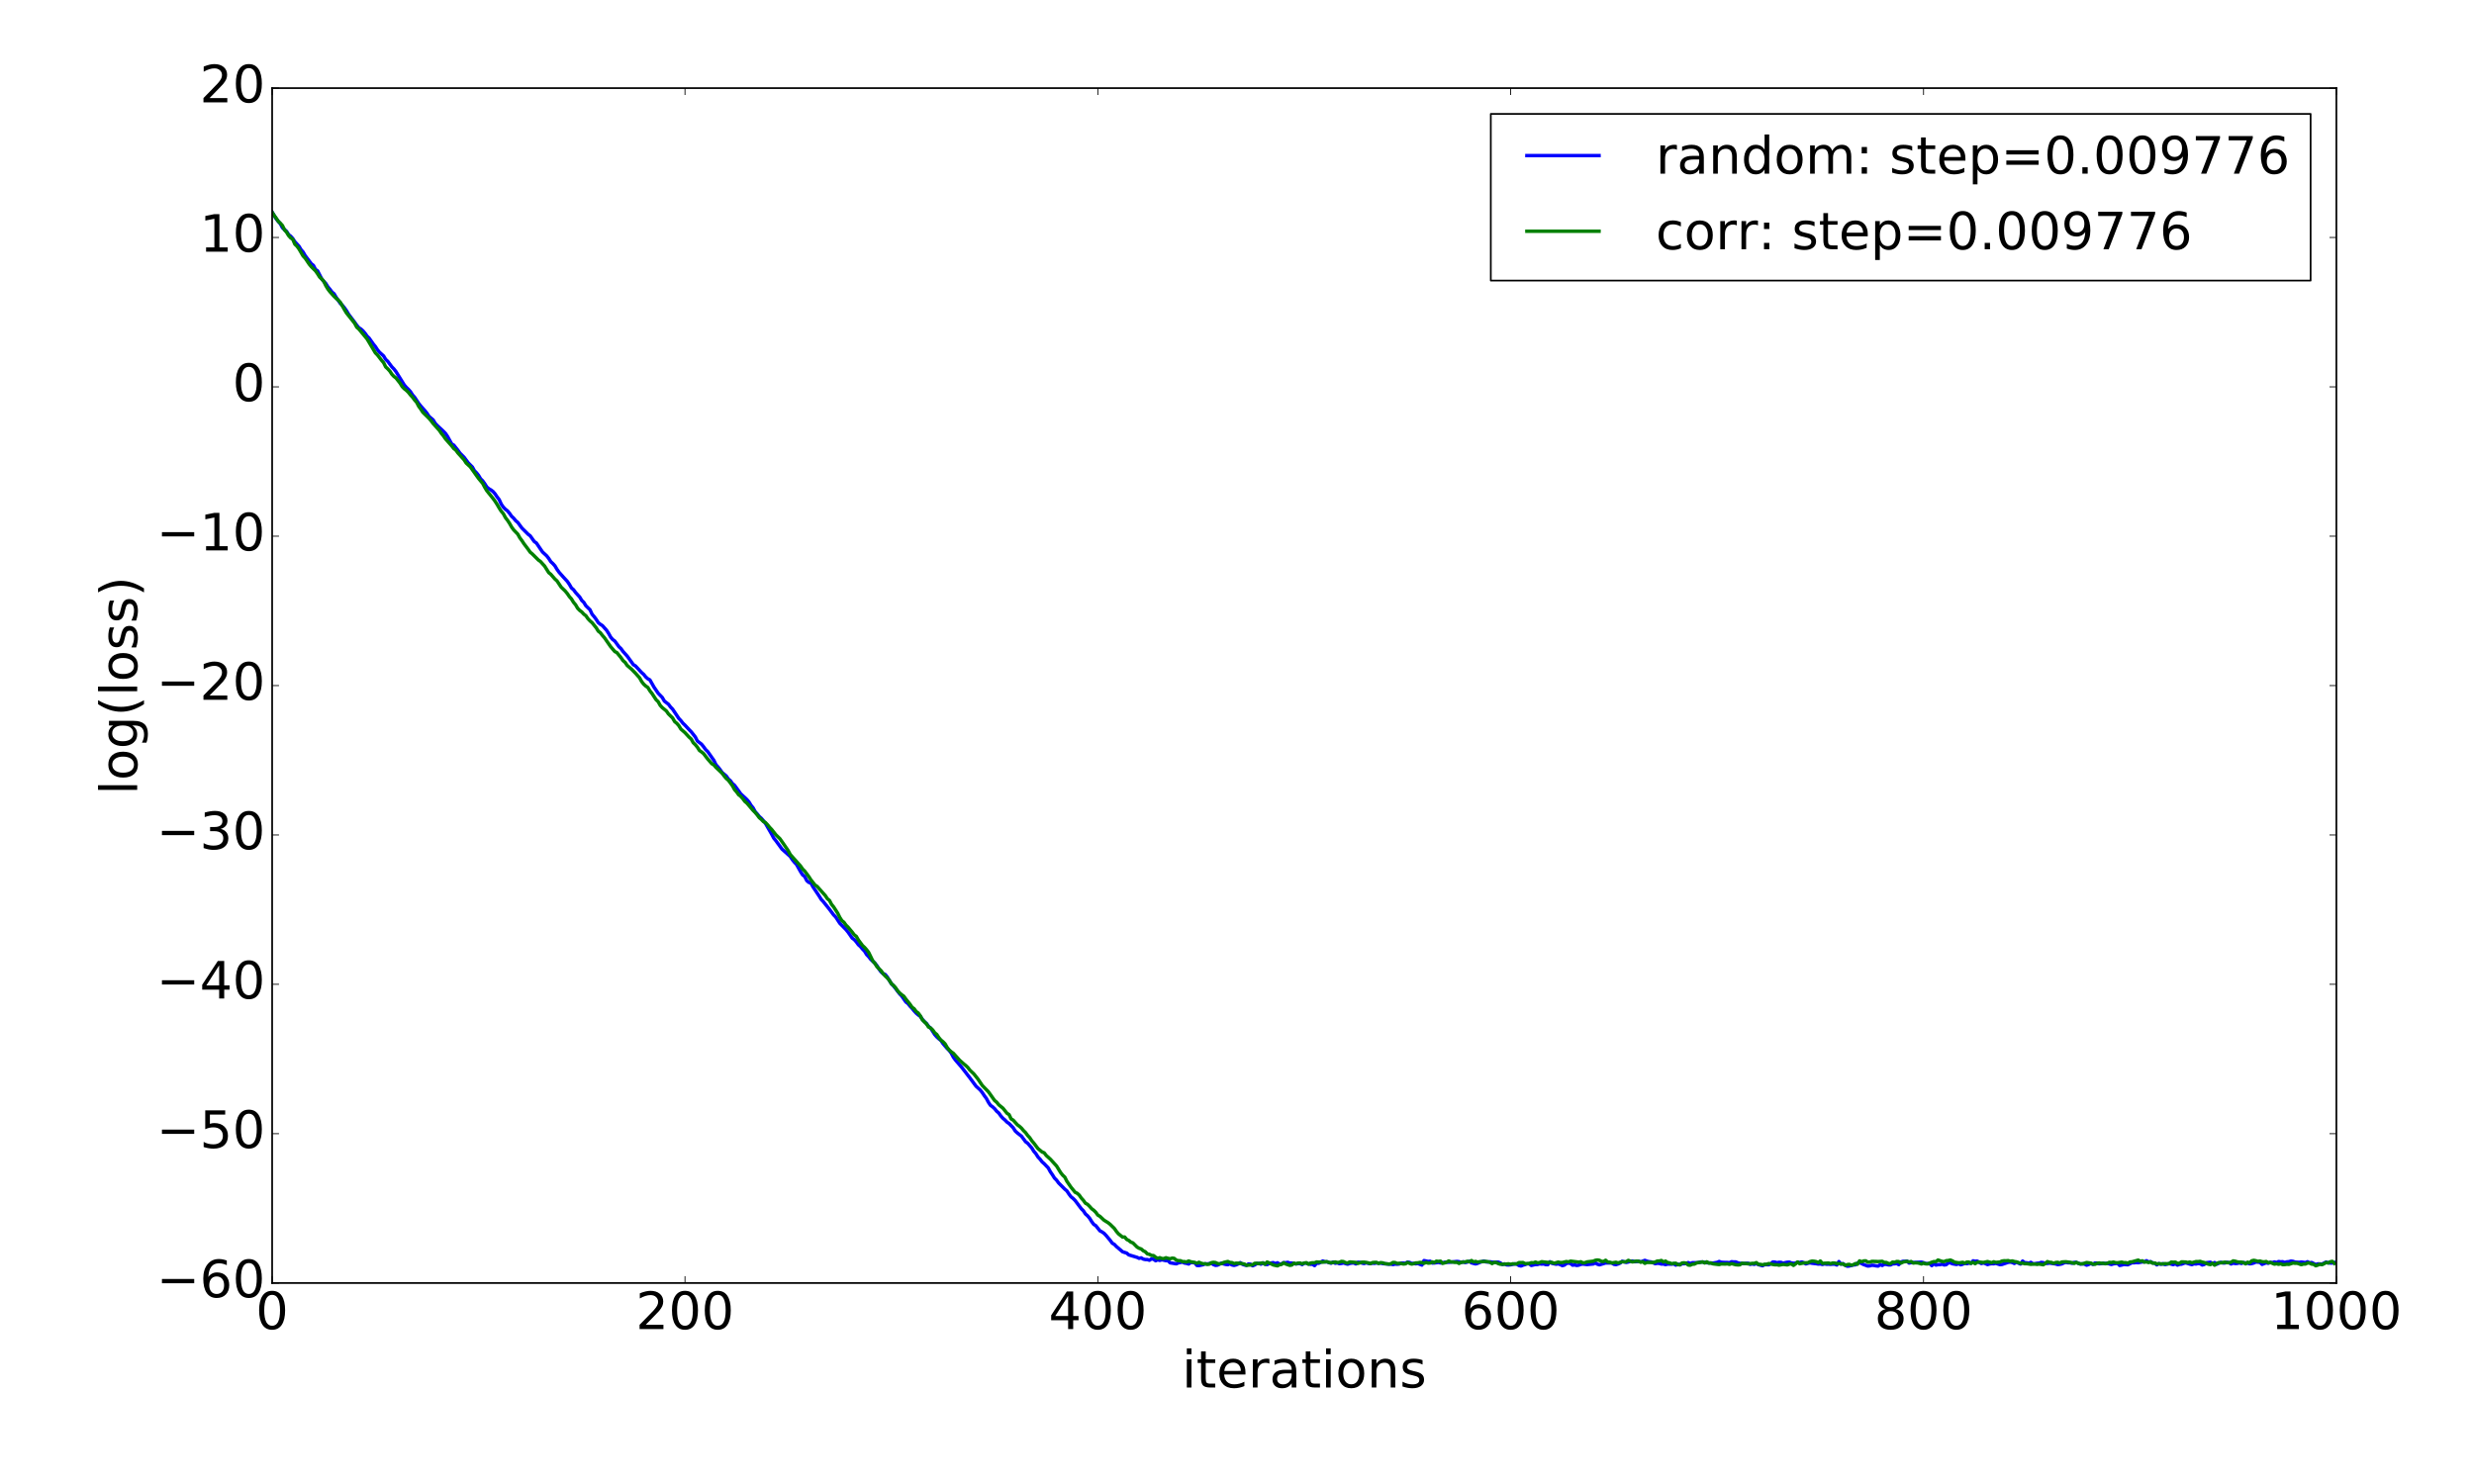 <?xml version="1.0" encoding="utf-8" standalone="no"?>
<!DOCTYPE svg PUBLIC "-//W3C//DTD SVG 1.1//EN"
  "http://www.w3.org/Graphics/SVG/1.1/DTD/svg11.dtd">
<!-- Created with matplotlib (http://matplotlib.org/) -->
<svg height="864pt" version="1.1" viewBox="0 0 1440 864" width="1440pt" xmlns="http://www.w3.org/2000/svg" xmlns:xlink="http://www.w3.org/1999/xlink">
 <defs>
  <style type="text/css">
*{stroke-linecap:butt;stroke-linejoin:round;stroke-miterlimit:100000;}
  </style>
 </defs>
 <g id="figure_1">
  <g id="patch_1">
   <path d="M 0 864 
L 1440 864 
L 1440 0 
L 0 0 
z
" style="fill:#ffffff;"/>
  </g>
  <g id="axes_1">
   <g id="patch_2">
    <path d="M 158.4 747 
L 1359.9 747 
L 1359.9 51.3 
L 158.4 51.3 
z
" style="fill:#ffffff;"/>
   </g>
   <g id="line2d_1">
    <path clip-path="url(#pa1d7b0021c)" d="M 158.4 123.532 
L 160.803 127.493 
L 163.206 130.323 
L 164.407 132.617 
L 166.81 134.711 
L 168.012 136.636 
L 169.214 137.54 
L 170.415 138.883 
L 171.617 140.755 
L 174.019 143.362 
L 175.221 145.378 
L 176.423 146.734 
L 177.624 148.828 
L 181.228 153.593 
L 182.43 154.525 
L 183.631 156.874 
L 184.833 157.674 
L 187.236 162.32 
L 188.438 163.795 
L 189.639 165.064 
L 190.84 167.009 
L 192.042 168.417 
L 193.244 170.049 
L 194.445 171.026 
L 195.647 173.073 
L 198.049 176.604 
L 199.251 177.699 
L 200.452 179.156 
L 201.654 180.858 
L 202.856 182.898 
L 206.46 187.686 
L 207.661 189.378 
L 208.863 190.826 
L 210.065 191.56 
L 211.266 192.63 
L 212.468 194.041 
L 213.669 195.716 
L 214.87 196.878 
L 217.274 200.304 
L 218.475 201.76 
L 219.677 203.609 
L 220.878 205.089 
L 223.281 207.255 
L 224.482 209.261 
L 225.684 210.374 
L 228.087 213.592 
L 229.288 214.825 
L 230.49 216.379 
L 235.296 224.122 
L 236.498 225.51 
L 237.699 226.678 
L 238.9 228.013 
L 240.102 229.919 
L 241.304 231.265 
L 243.707 234.888 
L 244.908 236.391 
L 247.311 239.093 
L 248.512 240.601 
L 249.714 242.437 
L 252.117 244.49 
L 253.319 246.506 
L 254.52 247.779 
L 258.125 251.142 
L 259.326 252.388 
L 260.527 254.167 
L 262.93 258.509 
L 264.132 259.169 
L 266.535 262.183 
L 267.736 263.851 
L 270.139 266.263 
L 272.543 269.488 
L 274.945 271.91 
L 276.147 274.081 
L 277.349 275.274 
L 278.55 276.789 
L 279.752 278.801 
L 280.953 279.959 
L 282.154 281.637 
L 283.356 283.549 
L 284.558 284.552 
L 285.759 285.257 
L 286.961 286.158 
L 288.162 287.554 
L 289.363 289.341 
L 290.565 290.887 
L 291.767 293.533 
L 292.968 295.24 
L 294.17 296.505 
L 295.371 297.41 
L 296.572 298.852 
L 297.774 300.573 
L 298.976 301.69 
L 300.177 303.171 
L 301.378 304.177 
L 303.781 307.454 
L 307.386 311.046 
L 308.587 311.945 
L 310.99 315.314 
L 312.192 316.121 
L 314.595 319.656 
L 315.796 321.391 
L 318.2 323.612 
L 319.401 325.15 
L 320.603 327.017 
L 321.804 328.13 
L 323.005 329.464 
L 324.207 331.493 
L 325.409 333.174 
L 327.812 335.895 
L 330.214 338.496 
L 331.416 340.232 
L 332.618 342.302 
L 333.819 343.326 
L 335.021 344.964 
L 337.423 347.604 
L 338.625 349.582 
L 339.827 350.73 
L 341.028 352.704 
L 343.431 355.034 
L 344.632 357.621 
L 345.834 359.016 
L 347.036 360.647 
L 348.237 362.508 
L 349.438 363.482 
L 350.64 364.234 
L 353.043 366.928 
L 354.245 368.77 
L 355.446 370.926 
L 356.647 372.347 
L 357.849 373.229 
L 360.252 376.528 
L 361.454 377.653 
L 362.655 379.321 
L 365.058 381.99 
L 368.663 386.995 
L 369.864 387.697 
L 373.469 391.586 
L 374.67 392.646 
L 375.872 394.128 
L 377.073 395.193 
L 378.274 395.844 
L 380.678 400.079 
L 383.08 403.591 
L 385.483 406.076 
L 386.685 408.173 
L 389.088 410.022 
L 390.289 411.632 
L 391.491 412.874 
L 395.096 418.249 
L 396.297 419.531 
L 397.498 421.058 
L 398.7 422.206 
L 401.103 424.814 
L 402.305 426.024 
L 404.707 429.058 
L 405.909 431.413 
L 408.312 433.269 
L 409.514 434.74 
L 410.715 436.399 
L 411.916 437.568 
L 415.521 442.707 
L 416.723 445.233 
L 417.924 446.532 
L 419.125 448.054 
L 420.327 449.785 
L 422.73 451.786 
L 423.932 453.531 
L 425.133 454.551 
L 426.334 456.218 
L 427.536 457.212 
L 429.939 460.493 
L 431.14 462.174 
L 433.543 464.412 
L 434.745 465.536 
L 435.947 466.914 
L 437.148 468.896 
L 438.349 470.361 
L 439.551 472.583 
L 440.752 473.893 
L 441.954 475.383 
L 443.156 476.448 
L 444.357 477.841 
L 445.558 479.438 
L 449.163 485.679 
L 450.365 487.961 
L 451.566 489.425 
L 455.171 494.346 
L 459.976 498.662 
L 461.178 500.496 
L 462.38 501.988 
L 463.581 503.228 
L 465.984 507.512 
L 467.185 509.377 
L 468.387 510.314 
L 469.589 512.717 
L 470.79 513.756 
L 471.991 514.072 
L 473.193 516.323 
L 476.798 521.705 
L 477.999 523.658 
L 479.2 524.924 
L 482.805 529.431 
L 485.208 532.658 
L 486.409 533.869 
L 488.812 537.55 
L 492.417 541.232 
L 493.618 542.699 
L 496.022 546.166 
L 497.223 547.023 
L 498.425 548.383 
L 499.626 550.027 
L 500.827 551.095 
L 502.029 552.541 
L 503.231 553.787 
L 504.432 555.777 
L 505.634 557.022 
L 506.835 558.561 
L 509.238 560.763 
L 510.44 562.273 
L 511.641 564.216 
L 512.842 565.867 
L 514.044 566.897 
L 515.245 567.343 
L 516.447 568.84 
L 518.85 572.765 
L 520.052 573.956 
L 523.656 578.677 
L 524.857 579.887 
L 527.26 583.362 
L 528.462 584.264 
L 529.663 585.792 
L 530.865 587.046 
L 532.067 588.542 
L 533.268 589.855 
L 534.47 590.894 
L 535.671 591.751 
L 536.872 593.457 
L 538.074 594.821 
L 539.275 595.894 
L 540.477 597.566 
L 541.678 598.587 
L 544.082 602.351 
L 545.283 603.711 
L 546.485 604.827 
L 547.686 605.775 
L 548.888 607.589 
L 551.29 610.416 
L 552.492 611.572 
L 553.693 613.191 
L 554.895 615.481 
L 556.096 617.147 
L 559.701 621.324 
L 564.507 627.532 
L 568.111 632.409 
L 570.514 634.585 
L 571.716 636.08 
L 572.918 637.902 
L 574.119 639.516 
L 575.321 641.772 
L 576.522 643.546 
L 577.723 644.394 
L 578.925 645.49 
L 580.126 646.984 
L 581.328 648.004 
L 582.529 649.704 
L 583.731 651.054 
L 584.933 652.062 
L 586.134 653.309 
L 587.336 654.138 
L 589.739 656.601 
L 590.94 658.504 
L 592.141 659.608 
L 594.544 661.485 
L 596.947 664.732 
L 598.149 665.619 
L 600.552 668.354 
L 601.754 670.317 
L 602.955 671.706 
L 604.157 673.609 
L 605.358 674.88 
L 606.559 676.45 
L 607.761 677.51 
L 610.164 680.02 
L 611.365 682.223 
L 612.567 683.944 
L 613.769 685.884 
L 614.97 687.097 
L 616.172 688.726 
L 619.776 692.344 
L 620.977 693.341 
L 622.179 695.176 
L 623.38 696.774 
L 624.582 697.726 
L 625.784 698.941 
L 629.388 703.737 
L 630.59 704.943 
L 631.791 706.777 
L 632.992 707.837 
L 634.194 709.245 
L 635.395 711.2 
L 636.597 712.83 
L 637.798 713.573 
L 640.202 716.592 
L 641.403 717.212 
L 642.605 718.048 
L 643.806 719.293 
L 646.209 722.173 
L 647.41 723.809 
L 648.612 724.481 
L 649.813 725.741 
L 653.418 728.801 
L 655.821 729.581 
L 657.023 730.595 
L 661.828 732.043 
L 663.03 732.622 
L 664.231 732.332 
L 665.433 733.054 
L 666.635 733.314 
L 667.836 733.327 
L 669.038 733.732 
L 670.239 732.915 
L 671.441 733.167 
L 672.642 734.017 
L 673.843 733.445 
L 675.045 733.845 
L 676.246 733.438 
L 678.649 733.987 
L 679.851 733.996 
L 681.053 735.224 
L 684.657 735.806 
L 685.859 735.266 
L 688.261 734.814 
L 689.463 735.37 
L 690.664 735.553 
L 691.866 735.918 
L 693.067 735.039 
L 694.269 735.098 
L 695.471 735.285 
L 696.672 736.757 
L 697.874 736.829 
L 700.277 736.339 
L 701.478 735.769 
L 702.679 735.895 
L 705.082 735.445 
L 706.284 736.248 
L 707.486 736.718 
L 708.687 736.57 
L 711.09 735.346 
L 712.292 735.883 
L 713.493 736.17 
L 714.694 736.304 
L 715.896 735.766 
L 717.097 736.482 
L 718.299 736.718 
L 719.5 736.416 
L 720.702 735.89 
L 721.904 735.118 
L 723.105 736.046 
L 724.307 736.478 
L 725.508 736.696 
L 726.71 735.882 
L 727.911 736.029 
L 729.112 736.938 
L 730.314 736.446 
L 731.515 735.665 
L 732.717 735.595 
L 733.918 736.02 
L 735.12 735.24 
L 736.322 736.02 
L 737.523 736.259 
L 738.725 735.69 
L 739.926 735.299 
L 741.128 735.107 
L 742.329 735.734 
L 743.53 735.197 
L 744.732 735.927 
L 745.933 735.872 
L 747.135 735.133 
L 748.337 735.178 
L 749.538 734.935 
L 750.74 735.386 
L 751.941 735.361 
L 754.344 735.921 
L 755.545 735.637 
L 756.747 735.719 
L 757.948 736.241 
L 759.15 735.37 
L 760.351 735.471 
L 762.755 736.114 
L 763.956 736.089 
L 765.158 736.857 
L 766.359 735.401 
L 767.561 735.5 
L 769.963 734.169 
L 771.165 734.782 
L 772.366 734.621 
L 773.568 735.111 
L 774.769 735.467 
L 775.971 734.782 
L 777.173 735.47 
L 778.374 735.258 
L 779.576 735.737 
L 780.777 735.577 
L 781.979 735.303 
L 784.381 736.032 
L 785.583 735.584 
L 786.784 735.375 
L 787.986 735.31 
L 789.188 735.857 
L 790.389 734.882 
L 791.591 734.982 
L 792.792 735.397 
L 793.994 735.637 
L 795.195 735.21 
L 796.396 735.563 
L 797.598 735.714 
L 798.799 735.412 
L 800.001 735.536 
L 801.202 735.277 
L 802.404 735.425 
L 803.606 735.358 
L 804.807 735.678 
L 808.412 735.998 
L 809.613 735.996 
L 810.814 736.245 
L 812.016 735.939 
L 813.217 736.042 
L 814.419 735.921 
L 815.62 735.369 
L 816.822 735.36 
L 818.024 735.49 
L 819.225 734.824 
L 820.427 734.999 
L 821.628 735.571 
L 822.83 735.579 
L 824.031 735.794 
L 825.232 735.61 
L 827.635 736.538 
L 828.837 733.922 
L 831.24 734.437 
L 832.442 734.297 
L 833.643 735.344 
L 834.845 735.324 
L 837.247 734.98 
L 838.449 735.277 
L 839.65 735.239 
L 840.852 734.89 
L 843.255 734.919 
L 848.061 734.434 
L 849.263 734.572 
L 850.464 735.045 
L 851.665 734.591 
L 852.867 735.082 
L 854.068 734.797 
L 855.27 734.374 
L 856.471 735.251 
L 858.875 735.871 
L 860.076 735.523 
L 861.278 734.99 
L 863.681 734.198 
L 864.882 734.679 
L 866.083 734.77 
L 867.285 734.635 
L 869.688 734.957 
L 870.889 734.809 
L 872.091 734.836 
L 873.293 735.288 
L 874.494 736.168 
L 875.696 735.819 
L 876.897 736.425 
L 878.098 736.474 
L 879.3 736.369 
L 881.703 735.806 
L 882.904 735.991 
L 884.106 736.789 
L 885.308 737.079 
L 886.509 736.556 
L 887.711 736.245 
L 888.912 735.794 
L 890.114 735.837 
L 891.315 736.753 
L 893.718 736.186 
L 894.919 736.2 
L 896.121 735.825 
L 897.322 735.965 
L 898.524 735.875 
L 899.726 736.276 
L 900.927 736.305 
L 902.129 734.605 
L 903.33 735.547 
L 905.733 736.037 
L 906.934 735.836 
L 908.136 736.252 
L 909.337 736.864 
L 910.539 736.562 
L 911.74 735.606 
L 912.942 735.404 
L 914.144 735.62 
L 915.345 736.596 
L 916.547 736.443 
L 917.748 736.762 
L 918.949 736.573 
L 920.151 736.09 
L 921.352 735.954 
L 923.755 736.243 
L 927.36 735.894 
L 928.562 735.251 
L 929.763 736.027 
L 930.965 736.393 
L 934.569 735.303 
L 938.173 735.304 
L 939.375 736.093 
L 940.577 736.265 
L 941.778 735.902 
L 942.98 735.392 
L 944.181 734.329 
L 946.584 735 
L 947.785 734.743 
L 948.987 734.307 
L 950.188 734.17 
L 951.39 734.608 
L 953.793 734.366 
L 954.995 734.676 
L 957.398 733.8 
L 958.599 734.262 
L 959.801 734.568 
L 961.002 734.69 
L 962.203 735.15 
L 963.405 735.738 
L 964.606 735.504 
L 965.808 735.583 
L 967.01 735.952 
L 968.211 735.901 
L 969.413 736.282 
L 970.614 735.952 
L 973.017 736.026 
L 974.218 735.815 
L 975.42 736.558 
L 976.621 735.979 
L 977.823 736.461 
L 979.024 735.739 
L 980.226 735.769 
L 981.428 735.583 
L 982.629 735.095 
L 983.831 735.687 
L 985.032 735.165 
L 987.435 735.171 
L 988.636 735.084 
L 989.838 734.759 
L 991.039 734.748 
L 993.442 735.183 
L 997.047 735.373 
L 999.45 734.975 
L 1000.652 734.443 
L 1001.853 734.906 
L 1004.256 735.028 
L 1005.457 735.033 
L 1006.659 735.176 
L 1007.861 734.59 
L 1009.062 734.727 
L 1010.264 734.685 
L 1011.465 735.202 
L 1012.667 735.507 
L 1015.069 735.649 
L 1017.472 735.474 
L 1018.674 736.13 
L 1019.875 735.852 
L 1021.077 736.135 
L 1022.279 735.623 
L 1023.48 736.279 
L 1025.883 736.929 
L 1027.084 736.304 
L 1029.487 736.352 
L 1030.689 735.823 
L 1031.89 734.728 
L 1033.092 734.805 
L 1034.293 735.163 
L 1035.495 734.917 
L 1036.697 734.977 
L 1037.898 735.465 
L 1039.1 735.122 
L 1040.301 734.897 
L 1041.503 734.828 
L 1042.704 735.312 
L 1043.906 735.489 
L 1045.107 735.368 
L 1046.309 734.892 
L 1047.51 735.067 
L 1048.711 734.73 
L 1049.913 735.166 
L 1051.114 735.855 
L 1052.316 735.477 
L 1053.517 735.242 
L 1054.719 735.479 
L 1057.122 735.737 
L 1058.323 735.952 
L 1059.525 735.863 
L 1060.726 736.182 
L 1061.928 735.832 
L 1063.13 736.047 
L 1064.331 736.025 
L 1065.533 736.119 
L 1066.734 735.994 
L 1067.936 736.006 
L 1069.137 736.49 
L 1070.339 734.495 
L 1071.54 735.993 
L 1072.742 735.687 
L 1073.943 736.54 
L 1075.145 737.206 
L 1076.346 737.088 
L 1078.749 736.464 
L 1079.95 736.397 
L 1081.152 735.369 
L 1082.353 735.072 
L 1084.756 736.248 
L 1087.159 737.1 
L 1088.361 736.985 
L 1089.562 736.632 
L 1090.764 736.749 
L 1091.966 736.997 
L 1093.167 737.124 
L 1094.369 736.302 
L 1095.57 736.771 
L 1096.772 736.087 
L 1097.973 736.143 
L 1099.175 736.432 
L 1100.376 736.455 
L 1101.578 735.846 
L 1102.779 735.792 
L 1103.98 735.608 
L 1105.182 736.289 
L 1106.383 734.755 
L 1107.585 734.372 
L 1108.786 734.388 
L 1109.988 734.257 
L 1111.189 735.357 
L 1112.391 735.122 
L 1118.399 734.835 
L 1119.6 735.138 
L 1120.802 735.631 
L 1123.205 735.709 
L 1124.406 736.867 
L 1125.608 735.714 
L 1126.809 736.532 
L 1128.011 736.299 
L 1129.212 736.298 
L 1130.414 735.979 
L 1131.615 736.478 
L 1132.816 736.31 
L 1134.018 735.215 
L 1135.219 735.25 
L 1136.421 735.786 
L 1138.824 736.179 
L 1140.025 735.752 
L 1141.227 736.356 
L 1142.428 736.01 
L 1143.63 735.48 
L 1144.832 735.74 
L 1146.033 735.412 
L 1147.235 735.486 
L 1148.436 734.08 
L 1149.638 734.317 
L 1150.839 734.228 
L 1153.242 735.646 
L 1154.444 735.301 
L 1155.645 735.694 
L 1156.847 736.245 
L 1158.048 735.886 
L 1159.249 735.73 
L 1160.451 735.777 
L 1161.652 735.526 
L 1164.055 736.283 
L 1165.257 736.168 
L 1168.861 734.958 
L 1170.063 734.817 
L 1171.264 735.04 
L 1172.466 735.589 
L 1173.668 734.741 
L 1174.869 735.436 
L 1176.071 735.935 
L 1177.272 734.21 
L 1178.474 735.147 
L 1179.675 735.201 
L 1180.877 735.43 
L 1182.078 734.952 
L 1183.28 735.786 
L 1184.481 735.714 
L 1185.682 735.502 
L 1186.884 735.421 
L 1188.085 734.969 
L 1189.287 735.135 
L 1190.488 735.476 
L 1191.69 735.577 
L 1192.891 735.374 
L 1196.496 735.88 
L 1197.697 736.233 
L 1198.899 736.115 
L 1200.101 735.844 
L 1201.302 735.277 
L 1202.504 734.945 
L 1203.705 735.214 
L 1204.907 735.215 
L 1206.108 735.507 
L 1207.31 734.968 
L 1208.511 734.999 
L 1210.914 735.987 
L 1212.116 735.799 
L 1213.317 735.972 
L 1214.518 736.597 
L 1215.72 736.195 
L 1216.921 735.604 
L 1218.123 736.117 
L 1219.324 735.361 
L 1220.526 735.342 
L 1221.727 735.793 
L 1222.929 735.693 
L 1224.13 735.476 
L 1225.332 735.576 
L 1226.534 735.527 
L 1228.937 736.191 
L 1230.138 735.81 
L 1232.541 735.531 
L 1233.743 736.765 
L 1234.944 736.53 
L 1236.146 736.162 
L 1238.549 736.358 
L 1240.951 735.165 
L 1242.153 735.212 
L 1243.354 735.06 
L 1244.556 735.155 
L 1246.959 734.701 
L 1248.16 734.692 
L 1249.362 734.012 
L 1250.563 734.728 
L 1251.765 734.555 
L 1252.966 735.246 
L 1254.168 735.392 
L 1255.37 736.409 
L 1256.571 735.694 
L 1257.773 736.077 
L 1258.974 735.732 
L 1260.176 736.253 
L 1262.579 735.706 
L 1264.982 736.283 
L 1266.183 735.717 
L 1267.384 736.553 
L 1268.586 736.094 
L 1269.787 736.005 
L 1270.989 735.543 
L 1272.19 735.225 
L 1274.593 735.97 
L 1275.795 736.279 
L 1276.996 735.777 
L 1278.198 735.922 
L 1279.399 735.601 
L 1280.601 735.738 
L 1281.803 736.494 
L 1283.004 736.165 
L 1284.206 735.168 
L 1286.609 734.89 
L 1287.81 735.675 
L 1289.012 735.065 
L 1290.213 736.029 
L 1292.616 734.944 
L 1293.818 735.328 
L 1295.019 735.326 
L 1296.22 734.913 
L 1297.422 735.192 
L 1298.623 735.898 
L 1299.825 735.379 
L 1301.026 735.641 
L 1302.228 735.575 
L 1303.429 735.265 
L 1304.631 735.608 
L 1305.832 735.092 
L 1308.236 735.412 
L 1309.437 735.823 
L 1310.639 735.661 
L 1311.84 735.319 
L 1313.042 734.754 
L 1315.445 734.969 
L 1316.646 736.12 
L 1319.049 735.209 
L 1320.251 735.51 
L 1321.452 734.946 
L 1322.653 735.1 
L 1323.855 734.706 
L 1325.056 735.08 
L 1326.258 734.477 
L 1327.459 734.671 
L 1328.661 734.589 
L 1329.862 735.067 
L 1331.064 734.66 
L 1332.265 734.577 
L 1333.467 734.225 
L 1334.668 734.385 
L 1335.87 734.807 
L 1338.273 734.955 
L 1339.475 734.755 
L 1341.878 735.09 
L 1343.079 734.584 
L 1344.281 735.236 
L 1345.482 735.033 
L 1347.885 736.238 
L 1349.086 735.836 
L 1350.288 735.854 
L 1351.489 735.989 
L 1353.892 734.797 
L 1355.094 735.228 
L 1356.295 735.359 
L 1357.497 735.367 
L 1358.698 735.065 
L 1358.698 735.065 
" style="fill:none;stroke:#0000ff;stroke-linecap:square;stroke-width:2.0;"/>
   </g>
   <g id="line2d_2">
    <path clip-path="url(#pa1d7b0021c)" d="M 158.4 123.596 
L 159.601 125.489 
L 160.803 127.084 
L 162.005 128.916 
L 163.206 129.992 
L 164.407 131.314 
L 165.609 133.861 
L 166.81 135.209 
L 168.012 137.205 
L 169.214 138.519 
L 170.415 139.354 
L 171.617 142.157 
L 172.818 143.284 
L 174.019 144.929 
L 176.423 149.04 
L 177.624 150.309 
L 180.027 153.869 
L 181.228 155.305 
L 183.631 157.672 
L 184.833 159.374 
L 186.035 161.296 
L 187.236 162.425 
L 188.438 163.772 
L 189.639 166.285 
L 190.84 168.285 
L 192.042 169.869 
L 194.445 172.528 
L 195.647 173.693 
L 196.848 174.694 
L 198.049 175.934 
L 200.452 180.215 
L 201.654 182.208 
L 205.258 186.71 
L 206.46 188.273 
L 207.661 190.521 
L 208.863 191.567 
L 213.669 197.367 
L 218.475 205.434 
L 219.677 206.653 
L 222.079 209.765 
L 223.281 211.169 
L 224.482 213.613 
L 225.684 214.735 
L 226.886 216.046 
L 228.087 217.878 
L 229.288 219.161 
L 230.49 220.082 
L 232.893 223.131 
L 234.095 225.076 
L 235.296 226.318 
L 236.498 227.25 
L 237.699 228.413 
L 238.9 229.946 
L 240.102 231.228 
L 241.304 232.876 
L 242.505 234.235 
L 243.707 236.535 
L 244.908 238.177 
L 246.109 240.034 
L 248.512 242.387 
L 249.714 243.581 
L 250.916 244.957 
L 252.117 246.573 
L 255.721 250.561 
L 256.923 252.34 
L 258.125 253.802 
L 259.326 255.548 
L 262.93 259.604 
L 264.132 261.163 
L 265.334 262.092 
L 266.535 263.725 
L 270.139 267.733 
L 271.341 269.591 
L 273.744 271.81 
L 277.349 276.876 
L 278.55 278.559 
L 280.953 281.436 
L 282.154 283.727 
L 283.356 285.705 
L 286.961 290.192 
L 288.162 291.836 
L 289.363 293.708 
L 290.565 295.795 
L 291.767 297.659 
L 292.968 299.069 
L 294.17 301.327 
L 295.371 302.89 
L 296.572 304.691 
L 297.774 306.813 
L 298.976 308.49 
L 301.378 310.976 
L 302.58 313.151 
L 303.781 314.75 
L 304.983 316.589 
L 307.386 319.761 
L 308.587 321.477 
L 309.789 322.481 
L 313.394 326.07 
L 314.595 326.915 
L 316.998 329.588 
L 319.401 333.406 
L 320.603 334.368 
L 323.005 337.132 
L 324.207 338.215 
L 326.61 341.806 
L 329.013 344.152 
L 330.214 345.599 
L 331.416 347.366 
L 332.618 348.708 
L 333.819 350.676 
L 335.021 352.089 
L 336.222 354.156 
L 337.423 355.388 
L 338.625 356.278 
L 339.827 357.587 
L 341.028 358.496 
L 342.229 360.233 
L 343.431 361.504 
L 344.632 362.545 
L 347.036 365.521 
L 348.237 367.472 
L 349.438 368.383 
L 350.64 369.951 
L 351.841 371.321 
L 355.446 376.508 
L 357.849 379.344 
L 359.05 379.952 
L 361.454 382.883 
L 362.655 384.622 
L 363.856 385.658 
L 365.058 387.42 
L 367.461 389.492 
L 369.864 391.931 
L 372.267 394.634 
L 373.469 396.792 
L 374.67 398.32 
L 375.872 399.432 
L 377.073 400.248 
L 378.274 402.206 
L 379.476 403.715 
L 381.879 407.376 
L 383.08 408.541 
L 384.282 410.67 
L 385.483 411.975 
L 387.887 413.963 
L 389.088 415.675 
L 391.491 418.017 
L 392.692 420.128 
L 393.894 421.106 
L 395.096 422.469 
L 396.297 424.447 
L 398.7 426.572 
L 401.103 429.179 
L 402.305 430.239 
L 403.506 432.411 
L 404.707 433.569 
L 405.909 435.043 
L 407.111 436.928 
L 408.312 437.762 
L 409.514 438.754 
L 411.916 441.908 
L 414.32 444.637 
L 415.521 445.363 
L 416.723 446.78 
L 420.327 450.188 
L 421.529 451.818 
L 422.73 453.251 
L 423.932 454.264 
L 426.334 457.477 
L 427.536 459.704 
L 428.738 461.054 
L 429.939 462.717 
L 431.14 463.642 
L 432.342 464.972 
L 433.543 466.602 
L 434.745 467.598 
L 438.349 471.839 
L 439.551 473.044 
L 440.752 474.477 
L 441.954 476.09 
L 443.156 477.095 
L 444.357 478.326 
L 445.558 478.948 
L 446.76 480.207 
L 447.962 481.69 
L 449.163 482.941 
L 451.566 485.989 
L 453.969 488.33 
L 456.372 491.761 
L 458.775 495.277 
L 459.976 497.508 
L 465.984 504.234 
L 467.185 505.992 
L 468.387 507.165 
L 470.79 510.389 
L 471.991 512.259 
L 474.394 515.293 
L 475.596 516.072 
L 480.402 521.468 
L 481.603 523.277 
L 482.805 524.244 
L 484.007 526.528 
L 485.208 528.006 
L 487.611 531.701 
L 488.812 534.133 
L 490.014 536.013 
L 491.216 536.961 
L 492.417 538.646 
L 493.618 539.814 
L 496.022 542.693 
L 497.223 544.282 
L 498.425 545.172 
L 499.626 547.244 
L 502.029 550.5 
L 503.231 551.6 
L 504.432 552.962 
L 505.634 554.553 
L 508.036 559.476 
L 509.238 560.89 
L 510.44 562.838 
L 512.842 565.189 
L 514.044 566.896 
L 515.245 568.256 
L 516.447 569.357 
L 517.649 570.759 
L 518.85 572.73 
L 520.052 573.766 
L 521.253 575.033 
L 522.455 576.858 
L 523.656 578.12 
L 524.857 579.16 
L 526.059 580.018 
L 527.26 581.704 
L 529.663 584.658 
L 530.865 586.431 
L 532.067 587.292 
L 533.268 588.943 
L 534.47 589.799 
L 535.671 591.433 
L 536.872 593.747 
L 539.275 596.129 
L 540.477 597.964 
L 541.678 598.528 
L 542.88 599.639 
L 544.082 601.327 
L 545.283 602.304 
L 546.485 604.132 
L 547.686 605.592 
L 548.888 606.522 
L 550.089 607.746 
L 551.29 609.819 
L 552.492 611.361 
L 553.693 612.39 
L 554.895 613.223 
L 558.5 617.238 
L 560.903 619.393 
L 562.104 620.344 
L 563.306 621.481 
L 564.507 623.021 
L 566.91 625.332 
L 569.313 628.368 
L 571.716 631.947 
L 575.321 635.658 
L 578.925 640.733 
L 580.126 641.713 
L 581.328 643.226 
L 583.731 645.168 
L 586.134 648.165 
L 587.336 648.935 
L 588.537 651.451 
L 589.739 652.151 
L 592.141 654.845 
L 593.343 655.724 
L 594.544 656.813 
L 595.746 658.247 
L 596.947 659.43 
L 598.149 661.079 
L 599.351 662.357 
L 600.552 664.155 
L 601.754 665.543 
L 604.157 668.713 
L 606.559 670.69 
L 607.761 671.172 
L 608.962 672.726 
L 611.365 674.896 
L 614.97 678.837 
L 617.373 682.734 
L 618.574 684.219 
L 619.776 685.346 
L 620.977 687.742 
L 623.38 691.214 
L 625.784 694.17 
L 626.985 694.744 
L 628.187 695.823 
L 629.388 697.532 
L 630.59 698.869 
L 631.791 700.53 
L 632.992 701.162 
L 634.194 702.357 
L 635.395 703.718 
L 636.597 704.618 
L 637.798 705.796 
L 639 707.435 
L 640.202 708.157 
L 642.605 710.405 
L 645.008 711.902 
L 646.209 712.867 
L 648.612 715.215 
L 649.813 716.941 
L 651.015 718.351 
L 653.418 720.25 
L 654.62 720.196 
L 655.821 721.625 
L 657.023 722.208 
L 658.224 723.179 
L 659.426 723.637 
L 661.828 726.052 
L 663.03 726.749 
L 664.231 727.162 
L 665.433 728.193 
L 666.635 728.798 
L 667.836 730.023 
L 669.038 730.284 
L 670.239 730.919 
L 671.441 731.01 
L 672.642 731.993 
L 673.843 732.624 
L 675.045 732.238 
L 676.246 732.71 
L 677.448 732.762 
L 678.649 732.265 
L 679.851 732.629 
L 681.053 732.871 
L 682.254 732.502 
L 683.456 732.634 
L 684.657 733.664 
L 685.859 733.96 
L 687.06 733.987 
L 688.261 734.514 
L 689.463 734.532 
L 690.664 734.753 
L 691.866 734.147 
L 693.067 734.604 
L 695.471 735.023 
L 696.672 735.482 
L 697.874 734.908 
L 699.075 735.433 
L 700.277 735.773 
L 701.478 735.803 
L 702.679 736.108 
L 703.881 736.026 
L 705.082 735.134 
L 706.284 734.937 
L 707.486 735.071 
L 708.687 735.633 
L 709.889 735.82 
L 711.09 735.665 
L 712.292 734.991 
L 714.694 734.446 
L 715.896 735.024 
L 717.097 735.111 
L 718.299 735.675 
L 719.5 735.425 
L 721.904 735.515 
L 724.307 735.941 
L 725.508 736.676 
L 729.112 736.367 
L 730.314 735.493 
L 731.515 735.52 
L 732.717 735.696 
L 733.918 735.391 
L 735.12 735.286 
L 736.322 736.078 
L 737.523 734.755 
L 738.725 735.264 
L 741.128 736.468 
L 743.53 736.997 
L 744.732 736.362 
L 745.933 736.117 
L 747.135 735.199 
L 748.337 735.906 
L 750.74 736.707 
L 751.941 736.509 
L 753.143 735.413 
L 754.344 735.799 
L 755.545 735.406 
L 756.747 735.349 
L 757.948 735.801 
L 759.15 735.372 
L 760.351 735.144 
L 761.553 736.05 
L 762.755 735.368 
L 763.956 735.19 
L 765.158 735.222 
L 766.359 734.713 
L 767.561 734.821 
L 768.762 734.784 
L 769.963 734.877 
L 771.165 734.589 
L 772.366 734.609 
L 773.568 735.05 
L 774.769 735.117 
L 775.971 735.053 
L 777.173 734.716 
L 778.374 735.073 
L 779.576 734.931 
L 780.777 734.401 
L 781.979 734.519 
L 783.18 735.132 
L 784.381 735.371 
L 785.583 734.712 
L 789.188 734.989 
L 790.389 735.571 
L 792.792 734.854 
L 793.994 734.838 
L 796.396 735.238 
L 797.598 735.692 
L 798.799 735.096 
L 800.001 734.97 
L 801.202 734.991 
L 802.404 735.58 
L 803.606 735.12 
L 804.807 735.241 
L 806.009 735.696 
L 808.412 735.945 
L 809.613 735.746 
L 810.814 734.992 
L 812.016 735.074 
L 813.217 735.594 
L 814.419 735.502 
L 815.62 735.64 
L 816.822 735.928 
L 818.024 735.806 
L 819.225 735.05 
L 821.628 735.97 
L 822.83 735.712 
L 824.031 735.285 
L 825.232 735.248 
L 826.434 735.006 
L 827.635 735.068 
L 828.837 735.535 
L 830.038 734.986 
L 831.24 735.396 
L 832.442 735.332 
L 833.643 734.667 
L 834.845 735.076 
L 836.046 734.272 
L 837.247 734.428 
L 838.449 734.259 
L 839.65 735.537 
L 840.852 735.258 
L 842.053 734.823 
L 843.255 734.138 
L 844.457 734.709 
L 845.658 734.762 
L 846.86 734.99 
L 848.061 734.923 
L 849.263 735.593 
L 850.464 734.855 
L 851.665 734.879 
L 852.867 734.678 
L 854.068 734.333 
L 855.27 734.626 
L 856.471 733.905 
L 857.673 734.707 
L 858.875 734.404 
L 860.076 734.845 
L 861.278 734.577 
L 864.882 734.418 
L 866.083 734.604 
L 867.285 734.916 
L 868.486 735.664 
L 869.688 734.94 
L 870.889 735.071 
L 872.091 735.677 
L 873.293 736.06 
L 875.696 736.029 
L 878.098 735.799 
L 879.3 736.105 
L 880.501 735.784 
L 881.703 735.934 
L 882.904 735.795 
L 884.106 735.104 
L 886.509 735.065 
L 887.711 735.691 
L 888.912 735.707 
L 890.114 735.599 
L 891.315 735.133 
L 892.516 735.239 
L 893.718 734.785 
L 894.919 735.247 
L 896.121 735.101 
L 897.322 734.581 
L 900.927 735.006 
L 903.33 734.972 
L 904.532 735.492 
L 906.934 734.793 
L 908.136 735.073 
L 909.337 735.055 
L 911.74 734.48 
L 912.942 734.723 
L 914.144 734.245 
L 918.949 734.829 
L 920.151 734.606 
L 921.352 735.267 
L 922.554 735.133 
L 923.755 734.683 
L 927.36 734.273 
L 928.562 733.773 
L 929.763 733.576 
L 930.965 733.765 
L 932.166 734.368 
L 933.367 734.469 
L 934.569 733.743 
L 935.77 734.799 
L 936.972 734.88 
L 938.173 735.288 
L 940.577 734.892 
L 941.778 735.286 
L 944.181 734.619 
L 945.383 734.675 
L 946.584 734.57 
L 947.785 733.796 
L 950.188 734.717 
L 951.39 734.411 
L 952.591 734.254 
L 953.793 734.325 
L 954.995 734.881 
L 956.196 734.567 
L 957.398 735.528 
L 958.599 734.991 
L 962.203 735.018 
L 963.405 734.769 
L 964.606 734.193 
L 965.808 734.171 
L 967.01 733.868 
L 968.211 734.741 
L 969.413 734.222 
L 970.614 735.073 
L 971.816 735.251 
L 973.017 735.757 
L 974.218 735.533 
L 975.42 735.471 
L 976.621 736.351 
L 977.823 736.302 
L 979.024 735.34 
L 980.226 735.217 
L 981.428 735.418 
L 982.629 736.526 
L 983.831 736.616 
L 985.032 736.041 
L 986.234 735.977 
L 987.435 735.307 
L 988.636 735.067 
L 989.838 734.95 
L 991.039 734.681 
L 992.241 735.32 
L 993.442 734.638 
L 994.644 735.431 
L 995.846 735.332 
L 997.047 735.818 
L 999.45 736.107 
L 1000.652 736.235 
L 1001.853 735.889 
L 1004.256 735.937 
L 1005.457 735.824 
L 1006.659 736.153 
L 1007.861 735.666 
L 1010.264 736.338 
L 1011.465 736.429 
L 1012.667 736.403 
L 1013.868 735.509 
L 1016.271 735.643 
L 1017.472 735.827 
L 1019.875 735.573 
L 1021.077 735.546 
L 1022.279 735.104 
L 1023.48 736.127 
L 1024.681 736.114 
L 1025.883 736.391 
L 1027.084 736.092 
L 1028.286 736.094 
L 1029.487 735.645 
L 1030.689 735.852 
L 1031.89 736.196 
L 1033.092 736.365 
L 1034.293 736.332 
L 1035.495 736.59 
L 1037.898 736.134 
L 1040.301 736.439 
L 1041.503 735.984 
L 1042.704 735.861 
L 1043.906 736.722 
L 1045.107 735.831 
L 1046.309 734.734 
L 1047.51 735.779 
L 1049.913 735.28 
L 1052.316 735.142 
L 1053.517 734.534 
L 1054.719 734.221 
L 1055.92 734.316 
L 1057.122 734.546 
L 1058.323 735.145 
L 1059.525 734.177 
L 1060.726 735.549 
L 1064.331 735.345 
L 1065.533 735.719 
L 1066.734 735.308 
L 1067.936 735.367 
L 1069.137 735.676 
L 1070.339 735.671 
L 1071.54 735.914 
L 1072.742 735.851 
L 1073.943 736.688 
L 1075.145 736.294 
L 1076.346 736.114 
L 1077.547 736.615 
L 1078.749 736.332 
L 1079.95 735.68 
L 1081.152 736.07 
L 1082.353 734.087 
L 1083.555 734.646 
L 1084.756 734.135 
L 1085.958 734.062 
L 1087.159 734.857 
L 1088.361 734.797 
L 1089.562 734.387 
L 1091.966 734.445 
L 1093.167 734.518 
L 1095.57 734.353 
L 1096.772 735.017 
L 1097.973 735.025 
L 1099.175 735.608 
L 1100.376 735.726 
L 1101.578 734.787 
L 1102.779 734.947 
L 1103.98 734.448 
L 1105.182 734.518 
L 1106.383 735.406 
L 1107.585 734.843 
L 1108.786 734.509 
L 1109.988 734.392 
L 1111.189 734.743 
L 1112.391 734.461 
L 1113.592 735.369 
L 1114.794 735.215 
L 1115.995 735.267 
L 1117.197 735.5 
L 1118.399 735.899 
L 1119.6 735.398 
L 1120.802 735.816 
L 1122.003 735.877 
L 1124.406 734.875 
L 1125.608 734.52 
L 1126.809 734.601 
L 1128.011 733.596 
L 1130.414 734.398 
L 1131.615 734.533 
L 1132.816 733.996 
L 1134.018 733.898 
L 1135.219 733.608 
L 1136.421 734.098 
L 1137.622 734.835 
L 1140.025 735.223 
L 1141.227 735.133 
L 1142.428 734.919 
L 1143.63 735.448 
L 1144.832 734.756 
L 1146.033 734.793 
L 1147.235 735.555 
L 1148.436 734.928 
L 1149.638 735.724 
L 1150.839 734.904 
L 1152.041 734.786 
L 1154.444 735.035 
L 1156.847 734.494 
L 1159.249 735.167 
L 1160.451 734.621 
L 1161.652 734.982 
L 1164.055 734.77 
L 1165.257 734.197 
L 1166.458 734.029 
L 1167.66 734.058 
L 1168.861 733.934 
L 1170.063 734.327 
L 1171.264 734.132 
L 1172.466 734.486 
L 1173.668 734.71 
L 1176.071 735.484 
L 1177.272 735.406 
L 1178.474 735.756 
L 1179.675 735.722 
L 1182.078 736.102 
L 1183.28 735.962 
L 1184.481 735.967 
L 1185.682 736.133 
L 1186.884 735.944 
L 1189.287 736.357 
L 1190.488 735.547 
L 1191.69 734.512 
L 1192.891 734.914 
L 1194.093 734.997 
L 1195.294 735.548 
L 1196.496 735.047 
L 1197.697 734.931 
L 1198.899 735.363 
L 1200.101 734.743 
L 1202.504 734.61 
L 1206.108 735.133 
L 1207.31 735.565 
L 1208.511 734.977 
L 1209.713 735.553 
L 1210.914 735.802 
L 1212.116 735.85 
L 1214.518 735.056 
L 1216.921 735.391 
L 1218.123 735.925 
L 1219.324 736.109 
L 1220.526 735.603 
L 1221.727 735.277 
L 1222.929 735.525 
L 1224.13 735.482 
L 1225.332 735.764 
L 1226.534 735.534 
L 1227.735 734.948 
L 1228.937 735.055 
L 1230.138 734.794 
L 1231.34 735.144 
L 1232.541 735.212 
L 1234.944 734.817 
L 1236.146 735.143 
L 1237.347 735.114 
L 1238.549 735.463 
L 1239.75 734.732 
L 1240.951 734.646 
L 1244.556 733.652 
L 1245.757 734.316 
L 1246.959 734.065 
L 1248.16 734.831 
L 1249.362 734.684 
L 1250.563 735.06 
L 1251.765 734.67 
L 1252.966 735.46 
L 1254.168 735.334 
L 1255.37 735.856 
L 1256.571 735.739 
L 1258.974 735.911 
L 1260.176 735.686 
L 1261.377 735.779 
L 1262.579 735.72 
L 1263.78 734.778 
L 1264.982 734.901 
L 1266.183 734.81 
L 1267.384 735.552 
L 1268.586 735.465 
L 1269.787 734.671 
L 1272.19 734.762 
L 1273.392 735.049 
L 1274.593 734.763 
L 1275.795 735.194 
L 1278.198 734.508 
L 1279.399 734.541 
L 1280.601 734.379 
L 1281.803 734.807 
L 1283.004 735.048 
L 1285.407 736.027 
L 1286.609 736.264 
L 1287.81 735.461 
L 1289.012 736.591 
L 1290.213 735.662 
L 1291.415 735.093 
L 1292.616 735.243 
L 1295.019 734.844 
L 1296.22 735.171 
L 1297.422 735.134 
L 1298.623 734.884 
L 1299.825 734.106 
L 1301.026 734.308 
L 1302.228 734.682 
L 1303.429 734.845 
L 1304.631 734.83 
L 1305.832 735.095 
L 1307.034 735.834 
L 1308.236 734.862 
L 1309.437 735.227 
L 1310.639 734.056 
L 1311.84 733.781 
L 1313.042 734.021 
L 1314.243 734.392 
L 1315.445 734.195 
L 1316.646 734.581 
L 1317.848 734.688 
L 1319.049 734.47 
L 1320.251 735.185 
L 1321.452 735.016 
L 1323.855 736.007 
L 1325.056 735.725 
L 1326.258 736.099 
L 1327.459 735.732 
L 1328.661 736.305 
L 1329.862 736.236 
L 1331.064 736.043 
L 1332.265 736.143 
L 1334.668 735.331 
L 1335.87 735.497 
L 1337.072 735.462 
L 1339.475 736.306 
L 1340.676 735.935 
L 1341.878 735.944 
L 1343.079 735.34 
L 1344.281 735.361 
L 1345.482 735.994 
L 1346.684 736.097 
L 1347.885 736.947 
L 1349.086 736.557 
L 1350.288 736.026 
L 1351.489 736.326 
L 1352.691 735.764 
L 1353.892 735.031 
L 1355.094 735.328 
L 1356.295 734.636 
L 1357.497 734.37 
L 1358.698 735.558 
L 1358.698 735.558 
" style="fill:none;stroke:#008000;stroke-linecap:square;stroke-width:2.0;"/>
   </g>
   <g id="patch_3">
    <path d="M 158.4 51.3 
L 1359.9 51.3 
" style="fill:none;stroke:#000000;stroke-linecap:square;stroke-linejoin:miter;"/>
   </g>
   <g id="patch_4">
    <path d="M 1359.9 747 
L 1359.9 51.3 
" style="fill:none;stroke:#000000;stroke-linecap:square;stroke-linejoin:miter;"/>
   </g>
   <g id="patch_5">
    <path d="M 158.4 747 
L 1359.9 747 
" style="fill:none;stroke:#000000;stroke-linecap:square;stroke-linejoin:miter;"/>
   </g>
   <g id="patch_6">
    <path d="M 158.4 747 
L 158.4 51.3 
" style="fill:none;stroke:#000000;stroke-linecap:square;stroke-linejoin:miter;"/>
   </g>
   <g id="matplotlib.axis_1">
    <g id="xtick_1">
     <g id="line2d_3">
      <defs>
       <path d="M 0 0 
L 0 -4 
" id="m3b3d61cf4c" style="stroke:#000000;stroke-width:0.5;"/>
      </defs>
      <g>
       <use style="stroke:#000000;stroke-width:0.5;" x="158.4" xlink:href="#m3b3d61cf4c" y="747.0"/>
      </g>
     </g>
     <g id="line2d_4">
      <defs>
       <path d="M 0 0 
L 0 4 
" id="m3b129b17e6" style="stroke:#000000;stroke-width:0.5;"/>
      </defs>
      <g>
       <use style="stroke:#000000;stroke-width:0.5;" x="158.4" xlink:href="#m3b129b17e6" y="51.3"/>
      </g>
     </g>
     <g id="text_1">
      <!-- 0 -->
      <defs>
       <path d="M 31.781 66.406 
Q 24.172 66.406 20.328 58.906 
Q 16.5 51.422 16.5 36.375 
Q 16.5 21.391 20.328 13.891 
Q 24.172 6.391 31.781 6.391 
Q 39.453 6.391 43.281 13.891 
Q 47.125 21.391 47.125 36.375 
Q 47.125 51.422 43.281 58.906 
Q 39.453 66.406 31.781 66.406 
M 31.781 74.219 
Q 44.047 74.219 50.516 64.516 
Q 56.984 54.828 56.984 36.375 
Q 56.984 17.969 50.516 8.266 
Q 44.047 -1.422 31.781 -1.422 
Q 19.531 -1.422 13.062 8.266 
Q 6.594 17.969 6.594 36.375 
Q 6.594 54.828 13.062 64.516 
Q 19.531 74.219 31.781 74.219 
" id="BitstreamVeraSans-Roman-30"/>
      </defs>
      <g transform="translate(148.856 773.795)scale(0.3 -0.3)">
       <use xlink:href="#BitstreamVeraSans-Roman-30"/>
      </g>
     </g>
    </g>
    <g id="xtick_2">
     <g id="line2d_5">
      <g>
       <use style="stroke:#000000;stroke-width:0.5;" x="398.7" xlink:href="#m3b3d61cf4c" y="747.0"/>
      </g>
     </g>
     <g id="line2d_6">
      <g>
       <use style="stroke:#000000;stroke-width:0.5;" x="398.7" xlink:href="#m3b129b17e6" y="51.3"/>
      </g>
     </g>
     <g id="text_2">
      <!-- 200 -->
      <defs>
       <path d="M 19.188 8.297 
L 53.609 8.297 
L 53.609 0 
L 7.328 0 
L 7.328 8.297 
Q 12.938 14.109 22.625 23.891 
Q 32.328 33.688 34.812 36.531 
Q 39.547 41.844 41.422 45.531 
Q 43.312 49.219 43.312 52.781 
Q 43.312 58.594 39.234 62.25 
Q 35.156 65.922 28.609 65.922 
Q 23.969 65.922 18.812 64.312 
Q 13.672 62.703 7.812 59.422 
L 7.812 69.391 
Q 13.766 71.781 18.938 73 
Q 24.125 74.219 28.422 74.219 
Q 39.75 74.219 46.484 68.547 
Q 53.219 62.891 53.219 53.422 
Q 53.219 48.922 51.531 44.891 
Q 49.859 40.875 45.406 35.406 
Q 44.188 33.984 37.641 27.219 
Q 31.109 20.453 19.188 8.297 
" id="BitstreamVeraSans-Roman-32"/>
      </defs>
      <g transform="translate(370.069 773.795)scale(0.3 -0.3)">
       <use xlink:href="#BitstreamVeraSans-Roman-32"/>
       <use x="63.623" xlink:href="#BitstreamVeraSans-Roman-30"/>
       <use x="127.246" xlink:href="#BitstreamVeraSans-Roman-30"/>
      </g>
     </g>
    </g>
    <g id="xtick_3">
     <g id="line2d_7">
      <g>
       <use style="stroke:#000000;stroke-width:0.5;" x="639.0" xlink:href="#m3b3d61cf4c" y="747.0"/>
      </g>
     </g>
     <g id="line2d_8">
      <g>
       <use style="stroke:#000000;stroke-width:0.5;" x="639.0" xlink:href="#m3b129b17e6" y="51.3"/>
      </g>
     </g>
     <g id="text_3">
      <!-- 400 -->
      <defs>
       <path d="M 37.797 64.312 
L 12.891 25.391 
L 37.797 25.391 
z
M 35.203 72.906 
L 47.609 72.906 
L 47.609 25.391 
L 58.016 25.391 
L 58.016 17.188 
L 47.609 17.188 
L 47.609 0 
L 37.797 0 
L 37.797 17.188 
L 4.891 17.188 
L 4.891 26.703 
z
" id="BitstreamVeraSans-Roman-34"/>
      </defs>
      <g transform="translate(610.369 773.795)scale(0.3 -0.3)">
       <use xlink:href="#BitstreamVeraSans-Roman-34"/>
       <use x="63.623" xlink:href="#BitstreamVeraSans-Roman-30"/>
       <use x="127.246" xlink:href="#BitstreamVeraSans-Roman-30"/>
      </g>
     </g>
    </g>
    <g id="xtick_4">
     <g id="line2d_9">
      <g>
       <use style="stroke:#000000;stroke-width:0.5;" x="879.3" xlink:href="#m3b3d61cf4c" y="747.0"/>
      </g>
     </g>
     <g id="line2d_10">
      <g>
       <use style="stroke:#000000;stroke-width:0.5;" x="879.3" xlink:href="#m3b129b17e6" y="51.3"/>
      </g>
     </g>
     <g id="text_4">
      <!-- 600 -->
      <defs>
       <path d="M 33.016 40.375 
Q 26.375 40.375 22.484 35.828 
Q 18.609 31.297 18.609 23.391 
Q 18.609 15.531 22.484 10.953 
Q 26.375 6.391 33.016 6.391 
Q 39.656 6.391 43.531 10.953 
Q 47.406 15.531 47.406 23.391 
Q 47.406 31.297 43.531 35.828 
Q 39.656 40.375 33.016 40.375 
M 52.594 71.297 
L 52.594 62.312 
Q 48.875 64.062 45.094 64.984 
Q 41.312 65.922 37.594 65.922 
Q 27.828 65.922 22.672 59.328 
Q 17.531 52.734 16.797 39.406 
Q 19.672 43.656 24.016 45.922 
Q 28.375 48.188 33.594 48.188 
Q 44.578 48.188 50.953 41.516 
Q 57.328 34.859 57.328 23.391 
Q 57.328 12.156 50.688 5.359 
Q 44.047 -1.422 33.016 -1.422 
Q 20.359 -1.422 13.672 8.266 
Q 6.984 17.969 6.984 36.375 
Q 6.984 53.656 15.188 63.938 
Q 23.391 74.219 37.203 74.219 
Q 40.922 74.219 44.703 73.484 
Q 48.484 72.75 52.594 71.297 
" id="BitstreamVeraSans-Roman-36"/>
      </defs>
      <g transform="translate(850.669 773.795)scale(0.3 -0.3)">
       <use xlink:href="#BitstreamVeraSans-Roman-36"/>
       <use x="63.623" xlink:href="#BitstreamVeraSans-Roman-30"/>
       <use x="127.246" xlink:href="#BitstreamVeraSans-Roman-30"/>
      </g>
     </g>
    </g>
    <g id="xtick_5">
     <g id="line2d_11">
      <g>
       <use style="stroke:#000000;stroke-width:0.5;" x="1119.6" xlink:href="#m3b3d61cf4c" y="747.0"/>
      </g>
     </g>
     <g id="line2d_12">
      <g>
       <use style="stroke:#000000;stroke-width:0.5;" x="1119.6" xlink:href="#m3b129b17e6" y="51.3"/>
      </g>
     </g>
     <g id="text_5">
      <!-- 800 -->
      <defs>
       <path d="M 31.781 34.625 
Q 24.75 34.625 20.719 30.859 
Q 16.703 27.094 16.703 20.516 
Q 16.703 13.922 20.719 10.156 
Q 24.75 6.391 31.781 6.391 
Q 38.812 6.391 42.859 10.172 
Q 46.922 13.969 46.922 20.516 
Q 46.922 27.094 42.891 30.859 
Q 38.875 34.625 31.781 34.625 
M 21.922 38.812 
Q 15.578 40.375 12.031 44.719 
Q 8.5 49.078 8.5 55.328 
Q 8.5 64.062 14.719 69.141 
Q 20.953 74.219 31.781 74.219 
Q 42.672 74.219 48.875 69.141 
Q 55.078 64.062 55.078 55.328 
Q 55.078 49.078 51.531 44.719 
Q 48 40.375 41.703 38.812 
Q 48.828 37.156 52.797 32.312 
Q 56.781 27.484 56.781 20.516 
Q 56.781 9.906 50.312 4.234 
Q 43.844 -1.422 31.781 -1.422 
Q 19.734 -1.422 13.25 4.234 
Q 6.781 9.906 6.781 20.516 
Q 6.781 27.484 10.781 32.312 
Q 14.797 37.156 21.922 38.812 
M 18.312 54.391 
Q 18.312 48.734 21.844 45.562 
Q 25.391 42.391 31.781 42.391 
Q 38.141 42.391 41.719 45.562 
Q 45.312 48.734 45.312 54.391 
Q 45.312 60.062 41.719 63.234 
Q 38.141 66.406 31.781 66.406 
Q 25.391 66.406 21.844 63.234 
Q 18.312 60.062 18.312 54.391 
" id="BitstreamVeraSans-Roman-38"/>
      </defs>
      <g transform="translate(1090.969 773.795)scale(0.3 -0.3)">
       <use xlink:href="#BitstreamVeraSans-Roman-38"/>
       <use x="63.623" xlink:href="#BitstreamVeraSans-Roman-30"/>
       <use x="127.246" xlink:href="#BitstreamVeraSans-Roman-30"/>
      </g>
     </g>
    </g>
    <g id="xtick_6">
     <g id="line2d_13">
      <g>
       <use style="stroke:#000000;stroke-width:0.5;" x="1359.9" xlink:href="#m3b3d61cf4c" y="747.0"/>
      </g>
     </g>
     <g id="line2d_14">
      <g>
       <use style="stroke:#000000;stroke-width:0.5;" x="1359.9" xlink:href="#m3b129b17e6" y="51.3"/>
      </g>
     </g>
     <g id="text_6">
      <!-- 1000 -->
      <defs>
       <path d="M 12.406 8.297 
L 28.516 8.297 
L 28.516 63.922 
L 10.984 60.406 
L 10.984 69.391 
L 28.422 72.906 
L 38.281 72.906 
L 38.281 8.297 
L 54.391 8.297 
L 54.391 0 
L 12.406 0 
z
" id="BitstreamVeraSans-Roman-31"/>
      </defs>
      <g transform="translate(1321.725 773.795)scale(0.3 -0.3)">
       <use xlink:href="#BitstreamVeraSans-Roman-31"/>
       <use x="63.623" xlink:href="#BitstreamVeraSans-Roman-30"/>
       <use x="127.246" xlink:href="#BitstreamVeraSans-Roman-30"/>
       <use x="190.869" xlink:href="#BitstreamVeraSans-Roman-30"/>
      </g>
     </g>
    </g>
    <g id="text_7">
     <!-- iterations -->
     <defs>
      <path d="M 54.891 33.016 
L 54.891 0 
L 45.906 0 
L 45.906 32.719 
Q 45.906 40.484 42.875 44.328 
Q 39.844 48.188 33.797 48.188 
Q 26.516 48.188 22.312 43.547 
Q 18.109 38.922 18.109 30.906 
L 18.109 0 
L 9.078 0 
L 9.078 54.688 
L 18.109 54.688 
L 18.109 46.188 
Q 21.344 51.125 25.703 53.562 
Q 30.078 56 35.797 56 
Q 45.219 56 50.047 50.172 
Q 54.891 44.344 54.891 33.016 
" id="BitstreamVeraSans-Roman-6e"/>
      <path d="M 34.281 27.484 
Q 23.391 27.484 19.188 25 
Q 14.984 22.516 14.984 16.5 
Q 14.984 11.719 18.141 8.906 
Q 21.297 6.109 26.703 6.109 
Q 34.188 6.109 38.703 11.406 
Q 43.219 16.703 43.219 25.484 
L 43.219 27.484 
z
M 52.203 31.203 
L 52.203 0 
L 43.219 0 
L 43.219 8.297 
Q 40.141 3.328 35.547 0.953 
Q 30.953 -1.422 24.312 -1.422 
Q 15.922 -1.422 10.953 3.297 
Q 6 8.016 6 15.922 
Q 6 25.141 12.172 29.828 
Q 18.359 34.516 30.609 34.516 
L 43.219 34.516 
L 43.219 35.406 
Q 43.219 41.609 39.141 45 
Q 35.062 48.391 27.688 48.391 
Q 23 48.391 18.547 47.266 
Q 14.109 46.141 10.016 43.891 
L 10.016 52.203 
Q 14.938 54.109 19.578 55.047 
Q 24.219 56 28.609 56 
Q 40.484 56 46.344 49.844 
Q 52.203 43.703 52.203 31.203 
" id="BitstreamVeraSans-Roman-61"/>
      <path d="M 30.609 48.391 
Q 23.391 48.391 19.188 42.75 
Q 14.984 37.109 14.984 27.297 
Q 14.984 17.484 19.156 11.844 
Q 23.344 6.203 30.609 6.203 
Q 37.797 6.203 41.984 11.859 
Q 46.188 17.531 46.188 27.297 
Q 46.188 37.016 41.984 42.703 
Q 37.797 48.391 30.609 48.391 
M 30.609 56 
Q 42.328 56 49.016 48.375 
Q 55.719 40.766 55.719 27.297 
Q 55.719 13.875 49.016 6.219 
Q 42.328 -1.422 30.609 -1.422 
Q 18.844 -1.422 12.172 6.219 
Q 5.516 13.875 5.516 27.297 
Q 5.516 40.766 12.172 48.375 
Q 18.844 56 30.609 56 
" id="BitstreamVeraSans-Roman-6f"/>
      <path d="M 9.422 54.688 
L 18.406 54.688 
L 18.406 0 
L 9.422 0 
z
M 9.422 75.984 
L 18.406 75.984 
L 18.406 64.594 
L 9.422 64.594 
z
" id="BitstreamVeraSans-Roman-69"/>
      <path d="M 56.203 29.594 
L 56.203 25.203 
L 14.891 25.203 
Q 15.484 15.922 20.484 11.062 
Q 25.484 6.203 34.422 6.203 
Q 39.594 6.203 44.453 7.469 
Q 49.312 8.734 54.109 11.281 
L 54.109 2.781 
Q 49.266 0.734 44.188 -0.344 
Q 39.109 -1.422 33.891 -1.422 
Q 20.797 -1.422 13.156 6.188 
Q 5.516 13.812 5.516 26.812 
Q 5.516 40.234 12.766 48.109 
Q 20.016 56 32.328 56 
Q 43.359 56 49.781 48.891 
Q 56.203 41.797 56.203 29.594 
M 47.219 32.234 
Q 47.125 39.594 43.094 43.984 
Q 39.062 48.391 32.422 48.391 
Q 24.906 48.391 20.391 44.141 
Q 15.875 39.891 15.188 32.172 
z
" id="BitstreamVeraSans-Roman-65"/>
      <path d="M 18.312 70.219 
L 18.312 54.688 
L 36.812 54.688 
L 36.812 47.703 
L 18.312 47.703 
L 18.312 18.016 
Q 18.312 11.328 20.141 9.422 
Q 21.969 7.516 27.594 7.516 
L 36.812 7.516 
L 36.812 0 
L 27.594 0 
Q 17.188 0 13.234 3.875 
Q 9.281 7.766 9.281 18.016 
L 9.281 47.703 
L 2.688 47.703 
L 2.688 54.688 
L 9.281 54.688 
L 9.281 70.219 
z
" id="BitstreamVeraSans-Roman-74"/>
      <path d="M 41.109 46.297 
Q 39.594 47.172 37.812 47.578 
Q 36.031 48 33.891 48 
Q 26.266 48 22.188 43.047 
Q 18.109 38.094 18.109 28.812 
L 18.109 0 
L 9.078 0 
L 9.078 54.688 
L 18.109 54.688 
L 18.109 46.188 
Q 20.953 51.172 25.484 53.578 
Q 30.031 56 36.531 56 
Q 37.453 56 38.578 55.875 
Q 39.703 55.766 41.062 55.516 
z
" id="BitstreamVeraSans-Roman-72"/>
      <path d="M 44.281 53.078 
L 44.281 44.578 
Q 40.484 46.531 36.375 47.5 
Q 32.281 48.484 27.875 48.484 
Q 21.188 48.484 17.844 46.438 
Q 14.5 44.391 14.5 40.281 
Q 14.5 37.156 16.891 35.375 
Q 19.281 33.594 26.516 31.984 
L 29.594 31.297 
Q 39.156 29.25 43.188 25.516 
Q 47.219 21.781 47.219 15.094 
Q 47.219 7.469 41.188 3.016 
Q 35.156 -1.422 24.609 -1.422 
Q 20.219 -1.422 15.453 -0.562 
Q 10.688 0.297 5.422 2 
L 5.422 11.281 
Q 10.406 8.688 15.234 7.391 
Q 20.062 6.109 24.812 6.109 
Q 31.156 6.109 34.562 8.281 
Q 37.984 10.453 37.984 14.406 
Q 37.984 18.062 35.516 20.016 
Q 33.062 21.969 24.703 23.781 
L 21.578 24.516 
Q 13.234 26.266 9.516 29.906 
Q 5.812 33.547 5.812 39.891 
Q 5.812 47.609 11.281 51.797 
Q 16.75 56 26.812 56 
Q 31.781 56 36.172 55.266 
Q 40.578 54.547 44.281 53.078 
" id="BitstreamVeraSans-Roman-73"/>
     </defs>
     <g transform="translate(687.968 807.83)scale(0.3 -0.3)">
      <use xlink:href="#BitstreamVeraSans-Roman-69"/>
      <use x="27.783" xlink:href="#BitstreamVeraSans-Roman-74"/>
      <use x="66.992" xlink:href="#BitstreamVeraSans-Roman-65"/>
      <use x="128.516" xlink:href="#BitstreamVeraSans-Roman-72"/>
      <use x="169.629" xlink:href="#BitstreamVeraSans-Roman-61"/>
      <use x="230.908" xlink:href="#BitstreamVeraSans-Roman-74"/>
      <use x="270.117" xlink:href="#BitstreamVeraSans-Roman-69"/>
      <use x="297.9" xlink:href="#BitstreamVeraSans-Roman-6f"/>
      <use x="359.082" xlink:href="#BitstreamVeraSans-Roman-6e"/>
      <use x="422.461" xlink:href="#BitstreamVeraSans-Roman-73"/>
     </g>
    </g>
   </g>
   <g id="matplotlib.axis_2">
    <g id="ytick_1">
     <g id="line2d_15">
      <defs>
       <path d="M 0 0 
L 4 0 
" id="m5934a7366b" style="stroke:#000000;stroke-width:0.5;"/>
      </defs>
      <g>
       <use style="stroke:#000000;stroke-width:0.5;" x="158.4" xlink:href="#m5934a7366b" y="747.0"/>
      </g>
     </g>
     <g id="line2d_16">
      <defs>
       <path d="M 0 0 
L -4 0 
" id="mb836241dbb" style="stroke:#000000;stroke-width:0.5;"/>
      </defs>
      <g>
       <use style="stroke:#000000;stroke-width:0.5;" x="1359.9" xlink:href="#mb836241dbb" y="747.0"/>
      </g>
     </g>
     <g id="text_8">
      <!-- −60 -->
      <defs>
       <path d="M 10.594 35.5 
L 73.188 35.5 
L 73.188 27.203 
L 10.594 27.203 
z
" id="BitstreamVeraSans-Roman-2212"/>
      </defs>
      <g transform="translate(91.086 755.278)scale(0.3 -0.3)">
       <use xlink:href="#BitstreamVeraSans-Roman-2212"/>
       <use x="83.789" xlink:href="#BitstreamVeraSans-Roman-36"/>
       <use x="147.412" xlink:href="#BitstreamVeraSans-Roman-30"/>
      </g>
     </g>
    </g>
    <g id="ytick_2">
     <g id="line2d_17">
      <g>
       <use style="stroke:#000000;stroke-width:0.5;" x="158.4" xlink:href="#m5934a7366b" y="660.038"/>
      </g>
     </g>
     <g id="line2d_18">
      <g>
       <use style="stroke:#000000;stroke-width:0.5;" x="1359.9" xlink:href="#mb836241dbb" y="660.038"/>
      </g>
     </g>
     <g id="text_9">
      <!-- −50 -->
      <defs>
       <path d="M 10.797 72.906 
L 49.516 72.906 
L 49.516 64.594 
L 19.828 64.594 
L 19.828 46.734 
Q 21.969 47.469 24.109 47.828 
Q 26.266 48.188 28.422 48.188 
Q 40.625 48.188 47.75 41.5 
Q 54.891 34.812 54.891 23.391 
Q 54.891 11.625 47.562 5.094 
Q 40.234 -1.422 26.906 -1.422 
Q 22.312 -1.422 17.547 -0.641 
Q 12.797 0.141 7.719 1.703 
L 7.719 11.625 
Q 12.109 9.234 16.797 8.062 
Q 21.484 6.891 26.703 6.891 
Q 35.156 6.891 40.078 11.328 
Q 45.016 15.766 45.016 23.391 
Q 45.016 31 40.078 35.438 
Q 35.156 39.891 26.703 39.891 
Q 22.75 39.891 18.812 39.016 
Q 14.891 38.141 10.797 36.281 
z
" id="BitstreamVeraSans-Roman-35"/>
      </defs>
      <g transform="translate(91.086 668.316)scale(0.3 -0.3)">
       <use xlink:href="#BitstreamVeraSans-Roman-2212"/>
       <use x="83.789" xlink:href="#BitstreamVeraSans-Roman-35"/>
       <use x="147.412" xlink:href="#BitstreamVeraSans-Roman-30"/>
      </g>
     </g>
    </g>
    <g id="ytick_3">
     <g id="line2d_19">
      <g>
       <use style="stroke:#000000;stroke-width:0.5;" x="158.4" xlink:href="#m5934a7366b" y="573.075"/>
      </g>
     </g>
     <g id="line2d_20">
      <g>
       <use style="stroke:#000000;stroke-width:0.5;" x="1359.9" xlink:href="#mb836241dbb" y="573.075"/>
      </g>
     </g>
     <g id="text_10">
      <!-- −40 -->
      <g transform="translate(91.086 581.353)scale(0.3 -0.3)">
       <use xlink:href="#BitstreamVeraSans-Roman-2212"/>
       <use x="83.789" xlink:href="#BitstreamVeraSans-Roman-34"/>
       <use x="147.412" xlink:href="#BitstreamVeraSans-Roman-30"/>
      </g>
     </g>
    </g>
    <g id="ytick_4">
     <g id="line2d_21">
      <g>
       <use style="stroke:#000000;stroke-width:0.5;" x="158.4" xlink:href="#m5934a7366b" y="486.113"/>
      </g>
     </g>
     <g id="line2d_22">
      <g>
       <use style="stroke:#000000;stroke-width:0.5;" x="1359.9" xlink:href="#mb836241dbb" y="486.113"/>
      </g>
     </g>
     <g id="text_11">
      <!-- −30 -->
      <defs>
       <path d="M 40.578 39.312 
Q 47.656 37.797 51.625 33 
Q 55.609 28.219 55.609 21.188 
Q 55.609 10.406 48.188 4.484 
Q 40.766 -1.422 27.094 -1.422 
Q 22.516 -1.422 17.656 -0.516 
Q 12.797 0.391 7.625 2.203 
L 7.625 11.719 
Q 11.719 9.328 16.594 8.109 
Q 21.484 6.891 26.812 6.891 
Q 36.078 6.891 40.938 10.547 
Q 45.797 14.203 45.797 21.188 
Q 45.797 27.641 41.281 31.266 
Q 36.766 34.906 28.719 34.906 
L 20.219 34.906 
L 20.219 43.016 
L 29.109 43.016 
Q 36.375 43.016 40.234 45.922 
Q 44.094 48.828 44.094 54.297 
Q 44.094 59.906 40.109 62.906 
Q 36.141 65.922 28.719 65.922 
Q 24.656 65.922 20.016 65.031 
Q 15.375 64.156 9.812 62.312 
L 9.812 71.094 
Q 15.438 72.656 20.344 73.438 
Q 25.25 74.219 29.594 74.219 
Q 40.828 74.219 47.359 69.109 
Q 53.906 64.016 53.906 55.328 
Q 53.906 49.266 50.438 45.094 
Q 46.969 40.922 40.578 39.312 
" id="BitstreamVeraSans-Roman-33"/>
      </defs>
      <g transform="translate(91.086 494.391)scale(0.3 -0.3)">
       <use xlink:href="#BitstreamVeraSans-Roman-2212"/>
       <use x="83.789" xlink:href="#BitstreamVeraSans-Roman-33"/>
       <use x="147.412" xlink:href="#BitstreamVeraSans-Roman-30"/>
      </g>
     </g>
    </g>
    <g id="ytick_5">
     <g id="line2d_23">
      <g>
       <use style="stroke:#000000;stroke-width:0.5;" x="158.4" xlink:href="#m5934a7366b" y="399.15"/>
      </g>
     </g>
     <g id="line2d_24">
      <g>
       <use style="stroke:#000000;stroke-width:0.5;" x="1359.9" xlink:href="#mb836241dbb" y="399.15"/>
      </g>
     </g>
     <g id="text_12">
      <!-- −20 -->
      <g transform="translate(91.086 407.428)scale(0.3 -0.3)">
       <use xlink:href="#BitstreamVeraSans-Roman-2212"/>
       <use x="83.789" xlink:href="#BitstreamVeraSans-Roman-32"/>
       <use x="147.412" xlink:href="#BitstreamVeraSans-Roman-30"/>
      </g>
     </g>
    </g>
    <g id="ytick_6">
     <g id="line2d_25">
      <g>
       <use style="stroke:#000000;stroke-width:0.5;" x="158.4" xlink:href="#m5934a7366b" y="312.188"/>
      </g>
     </g>
     <g id="line2d_26">
      <g>
       <use style="stroke:#000000;stroke-width:0.5;" x="1359.9" xlink:href="#mb836241dbb" y="312.188"/>
      </g>
     </g>
     <g id="text_13">
      <!-- −10 -->
      <g transform="translate(91.086 320.466)scale(0.3 -0.3)">
       <use xlink:href="#BitstreamVeraSans-Roman-2212"/>
       <use x="83.789" xlink:href="#BitstreamVeraSans-Roman-31"/>
       <use x="147.412" xlink:href="#BitstreamVeraSans-Roman-30"/>
      </g>
     </g>
    </g>
    <g id="ytick_7">
     <g id="line2d_27">
      <g>
       <use style="stroke:#000000;stroke-width:0.5;" x="158.4" xlink:href="#m5934a7366b" y="225.225"/>
      </g>
     </g>
     <g id="line2d_28">
      <g>
       <use style="stroke:#000000;stroke-width:0.5;" x="1359.9" xlink:href="#mb836241dbb" y="225.225"/>
      </g>
     </g>
     <g id="text_14">
      <!-- 0 -->
      <g transform="translate(135.312 233.503)scale(0.3 -0.3)">
       <use xlink:href="#BitstreamVeraSans-Roman-30"/>
      </g>
     </g>
    </g>
    <g id="ytick_8">
     <g id="line2d_29">
      <g>
       <use style="stroke:#000000;stroke-width:0.5;" x="158.4" xlink:href="#m5934a7366b" y="138.262"/>
      </g>
     </g>
     <g id="line2d_30">
      <g>
       <use style="stroke:#000000;stroke-width:0.5;" x="1359.9" xlink:href="#mb836241dbb" y="138.262"/>
      </g>
     </g>
     <g id="text_15">
      <!-- 10 -->
      <g transform="translate(116.225 146.541)scale(0.3 -0.3)">
       <use xlink:href="#BitstreamVeraSans-Roman-31"/>
       <use x="63.623" xlink:href="#BitstreamVeraSans-Roman-30"/>
      </g>
     </g>
    </g>
    <g id="ytick_9">
     <g id="line2d_31">
      <g>
       <use style="stroke:#000000;stroke-width:0.5;" x="158.4" xlink:href="#m5934a7366b" y="51.3"/>
      </g>
     </g>
     <g id="line2d_32">
      <g>
       <use style="stroke:#000000;stroke-width:0.5;" x="1359.9" xlink:href="#mb836241dbb" y="51.3"/>
      </g>
     </g>
     <g id="text_16">
      <!-- 20 -->
      <g transform="translate(116.225 59.578)scale(0.3 -0.3)">
       <use xlink:href="#BitstreamVeraSans-Roman-32"/>
       <use x="63.623" xlink:href="#BitstreamVeraSans-Roman-30"/>
      </g>
     </g>
    </g>
    <g id="text_17">
     <!-- log(loss) -->
     <defs>
      <path d="M 8.016 75.875 
L 15.828 75.875 
Q 23.141 64.359 26.781 53.312 
Q 30.422 42.281 30.422 31.391 
Q 30.422 20.453 26.781 9.375 
Q 23.141 -1.703 15.828 -13.188 
L 8.016 -13.188 
Q 14.5 -2 17.703 9.062 
Q 20.906 20.125 20.906 31.391 
Q 20.906 42.672 17.703 53.656 
Q 14.5 64.656 8.016 75.875 
" id="BitstreamVeraSans-Roman-29"/>
      <path d="M 31 75.875 
Q 24.469 64.656 21.281 53.656 
Q 18.109 42.672 18.109 31.391 
Q 18.109 20.125 21.312 9.062 
Q 24.516 -2 31 -13.188 
L 23.188 -13.188 
Q 15.875 -1.703 12.234 9.375 
Q 8.594 20.453 8.594 31.391 
Q 8.594 42.281 12.203 53.312 
Q 15.828 64.359 23.188 75.875 
z
" id="BitstreamVeraSans-Roman-28"/>
      <path d="M 45.406 27.984 
Q 45.406 37.75 41.375 43.109 
Q 37.359 48.484 30.078 48.484 
Q 22.859 48.484 18.828 43.109 
Q 14.797 37.75 14.797 27.984 
Q 14.797 18.266 18.828 12.891 
Q 22.859 7.516 30.078 7.516 
Q 37.359 7.516 41.375 12.891 
Q 45.406 18.266 45.406 27.984 
M 54.391 6.781 
Q 54.391 -7.172 48.188 -13.984 
Q 42 -20.797 29.203 -20.797 
Q 24.469 -20.797 20.266 -20.094 
Q 16.062 -19.391 12.109 -17.922 
L 12.109 -9.188 
Q 16.062 -11.328 19.922 -12.344 
Q 23.781 -13.375 27.781 -13.375 
Q 36.625 -13.375 41.016 -8.766 
Q 45.406 -4.156 45.406 5.172 
L 45.406 9.625 
Q 42.625 4.781 38.281 2.391 
Q 33.938 0 27.875 0 
Q 17.828 0 11.672 7.656 
Q 5.516 15.328 5.516 27.984 
Q 5.516 40.672 11.672 48.328 
Q 17.828 56 27.875 56 
Q 33.938 56 38.281 53.609 
Q 42.625 51.219 45.406 46.391 
L 45.406 54.688 
L 54.391 54.688 
z
" id="BitstreamVeraSans-Roman-67"/>
      <path d="M 9.422 75.984 
L 18.406 75.984 
L 18.406 0 
L 9.422 0 
z
" id="BitstreamVeraSans-Roman-6c"/>
     </defs>
     <g transform="translate(79.847 462.696)rotate(-90.0)scale(0.3 -0.3)">
      <use xlink:href="#BitstreamVeraSans-Roman-6c"/>
      <use x="27.783" xlink:href="#BitstreamVeraSans-Roman-6f"/>
      <use x="88.965" xlink:href="#BitstreamVeraSans-Roman-67"/>
      <use x="152.441" xlink:href="#BitstreamVeraSans-Roman-28"/>
      <use x="191.455" xlink:href="#BitstreamVeraSans-Roman-6c"/>
      <use x="219.238" xlink:href="#BitstreamVeraSans-Roman-6f"/>
      <use x="280.42" xlink:href="#BitstreamVeraSans-Roman-73"/>
      <use x="332.52" xlink:href="#BitstreamVeraSans-Roman-73"/>
      <use x="384.619" xlink:href="#BitstreamVeraSans-Roman-29"/>
     </g>
    </g>
   </g>
   <g id="legend_1">
    <g id="patch_7">
     <path d="M 867.727 163.369 
L 1344.9 163.369 
L 1344.9 66.3 
L 867.727 66.3 
z
" style="fill:#ffffff;stroke:#000000;stroke-linejoin:miter;"/>
    </g>
    <g id="line2d_33">
     <path d="M 888.727 90.595 
L 930.727 90.595 
" style="fill:none;stroke:#0000ff;stroke-linecap:square;stroke-width:2.0;"/>
    </g>
    <g id="line2d_34"/>
    <g id="text_18">
     <!-- random: step=0.009776 -->
     <defs>
      <path id="BitstreamVeraSans-Roman-20"/>
      <path d="M 8.203 72.906 
L 55.078 72.906 
L 55.078 68.703 
L 28.609 0 
L 18.312 0 
L 43.219 64.594 
L 8.203 64.594 
z
" id="BitstreamVeraSans-Roman-37"/>
      <path d="M 52 44.188 
Q 55.375 50.25 60.062 53.125 
Q 64.75 56 71.094 56 
Q 79.641 56 84.281 50.016 
Q 88.922 44.047 88.922 33.016 
L 88.922 0 
L 79.891 0 
L 79.891 32.719 
Q 79.891 40.578 77.094 44.375 
Q 74.312 48.188 68.609 48.188 
Q 61.625 48.188 57.562 43.547 
Q 53.516 38.922 53.516 30.906 
L 53.516 0 
L 44.484 0 
L 44.484 32.719 
Q 44.484 40.625 41.703 44.406 
Q 38.922 48.188 33.109 48.188 
Q 26.219 48.188 22.156 43.531 
Q 18.109 38.875 18.109 30.906 
L 18.109 0 
L 9.078 0 
L 9.078 54.688 
L 18.109 54.688 
L 18.109 46.188 
Q 21.188 51.219 25.484 53.609 
Q 29.781 56 35.688 56 
Q 41.656 56 45.828 52.969 
Q 50 49.953 52 44.188 
" id="BitstreamVeraSans-Roman-6d"/>
      <path d="M 10.984 1.516 
L 10.984 10.5 
Q 14.703 8.734 18.5 7.812 
Q 22.312 6.891 25.984 6.891 
Q 35.75 6.891 40.891 13.453 
Q 46.047 20.016 46.781 33.406 
Q 43.953 29.203 39.594 26.953 
Q 35.25 24.703 29.984 24.703 
Q 19.047 24.703 12.672 31.312 
Q 6.297 37.938 6.297 49.422 
Q 6.297 60.641 12.938 67.422 
Q 19.578 74.219 30.609 74.219 
Q 43.266 74.219 49.922 64.516 
Q 56.594 54.828 56.594 36.375 
Q 56.594 19.141 48.406 8.859 
Q 40.234 -1.422 26.422 -1.422 
Q 22.703 -1.422 18.891 -0.688 
Q 15.094 0.047 10.984 1.516 
M 30.609 32.422 
Q 37.25 32.422 41.125 36.953 
Q 45.016 41.5 45.016 49.422 
Q 45.016 57.281 41.125 61.844 
Q 37.25 66.406 30.609 66.406 
Q 23.969 66.406 20.094 61.844 
Q 16.219 57.281 16.219 49.422 
Q 16.219 41.5 20.094 36.953 
Q 23.969 32.422 30.609 32.422 
" id="BitstreamVeraSans-Roman-39"/>
      <path d="M 11.719 12.406 
L 22.016 12.406 
L 22.016 0 
L 11.719 0 
z
M 11.719 51.703 
L 22.016 51.703 
L 22.016 39.312 
L 11.719 39.312 
z
" id="BitstreamVeraSans-Roman-3a"/>
      <path d="M 10.688 12.406 
L 21 12.406 
L 21 0 
L 10.688 0 
z
" id="BitstreamVeraSans-Roman-2e"/>
      <path d="M 10.594 45.406 
L 73.188 45.406 
L 73.188 37.203 
L 10.594 37.203 
z
M 10.594 25.484 
L 73.188 25.484 
L 73.188 17.188 
L 10.594 17.188 
z
" id="BitstreamVeraSans-Roman-3d"/>
      <path d="M 45.406 46.391 
L 45.406 75.984 
L 54.391 75.984 
L 54.391 0 
L 45.406 0 
L 45.406 8.203 
Q 42.578 3.328 38.25 0.953 
Q 33.938 -1.422 27.875 -1.422 
Q 17.969 -1.422 11.734 6.484 
Q 5.516 14.406 5.516 27.297 
Q 5.516 40.188 11.734 48.094 
Q 17.969 56 27.875 56 
Q 33.938 56 38.25 53.625 
Q 42.578 51.266 45.406 46.391 
M 14.797 27.297 
Q 14.797 17.391 18.875 11.75 
Q 22.953 6.109 30.078 6.109 
Q 37.203 6.109 41.297 11.75 
Q 45.406 17.391 45.406 27.297 
Q 45.406 37.203 41.297 42.844 
Q 37.203 48.484 30.078 48.484 
Q 22.953 48.484 18.875 42.844 
Q 14.797 37.203 14.797 27.297 
" id="BitstreamVeraSans-Roman-64"/>
      <path d="M 18.109 8.203 
L 18.109 -20.797 
L 9.078 -20.797 
L 9.078 54.688 
L 18.109 54.688 
L 18.109 46.391 
Q 20.953 51.266 25.266 53.625 
Q 29.594 56 35.594 56 
Q 45.562 56 51.781 48.094 
Q 58.016 40.188 58.016 27.297 
Q 58.016 14.406 51.781 6.484 
Q 45.562 -1.422 35.594 -1.422 
Q 29.594 -1.422 25.266 0.953 
Q 20.953 3.328 18.109 8.203 
M 48.688 27.297 
Q 48.688 37.203 44.609 42.844 
Q 40.531 48.484 33.406 48.484 
Q 26.266 48.484 22.188 42.844 
Q 18.109 37.203 18.109 27.297 
Q 18.109 17.391 22.188 11.75 
Q 26.266 6.109 33.406 6.109 
Q 40.531 6.109 44.609 11.75 
Q 48.688 17.391 48.688 27.297 
" id="BitstreamVeraSans-Roman-70"/>
     </defs>
     <g transform="translate(963.727 101.095)scale(0.3 -0.3)">
      <use xlink:href="#BitstreamVeraSans-Roman-72"/>
      <use x="41.113" xlink:href="#BitstreamVeraSans-Roman-61"/>
      <use x="102.393" xlink:href="#BitstreamVeraSans-Roman-6e"/>
      <use x="165.771" xlink:href="#BitstreamVeraSans-Roman-64"/>
      <use x="229.248" xlink:href="#BitstreamVeraSans-Roman-6f"/>
      <use x="290.43" xlink:href="#BitstreamVeraSans-Roman-6d"/>
      <use x="387.842" xlink:href="#BitstreamVeraSans-Roman-3a"/>
      <use x="421.533" xlink:href="#BitstreamVeraSans-Roman-20"/>
      <use x="453.32" xlink:href="#BitstreamVeraSans-Roman-73"/>
      <use x="505.42" xlink:href="#BitstreamVeraSans-Roman-74"/>
      <use x="544.629" xlink:href="#BitstreamVeraSans-Roman-65"/>
      <use x="606.152" xlink:href="#BitstreamVeraSans-Roman-70"/>
      <use x="669.629" xlink:href="#BitstreamVeraSans-Roman-3d"/>
      <use x="753.418" xlink:href="#BitstreamVeraSans-Roman-30"/>
      <use x="817.041" xlink:href="#BitstreamVeraSans-Roman-2e"/>
      <use x="848.828" xlink:href="#BitstreamVeraSans-Roman-30"/>
      <use x="912.451" xlink:href="#BitstreamVeraSans-Roman-30"/>
      <use x="976.074" xlink:href="#BitstreamVeraSans-Roman-39"/>
      <use x="1039.697" xlink:href="#BitstreamVeraSans-Roman-37"/>
      <use x="1103.32" xlink:href="#BitstreamVeraSans-Roman-37"/>
      <use x="1166.943" xlink:href="#BitstreamVeraSans-Roman-36"/>
     </g>
    </g>
    <g id="line2d_35">
     <path d="M 888.727 134.63 
L 930.727 134.63 
" style="fill:none;stroke:#008000;stroke-linecap:square;stroke-width:2.0;"/>
    </g>
    <g id="line2d_36"/>
    <g id="text_19">
     <!-- corr: step=0.009776 -->
     <defs>
      <path d="M 48.781 52.594 
L 48.781 44.188 
Q 44.969 46.297 41.141 47.344 
Q 37.312 48.391 33.406 48.391 
Q 24.656 48.391 19.812 42.844 
Q 14.984 37.312 14.984 27.297 
Q 14.984 17.281 19.812 11.734 
Q 24.656 6.203 33.406 6.203 
Q 37.312 6.203 41.141 7.25 
Q 44.969 8.297 48.781 10.406 
L 48.781 2.094 
Q 45.016 0.344 40.984 -0.531 
Q 36.969 -1.422 32.422 -1.422 
Q 20.062 -1.422 12.781 6.344 
Q 5.516 14.109 5.516 27.297 
Q 5.516 40.672 12.859 48.328 
Q 20.219 56 33.016 56 
Q 37.156 56 41.109 55.141 
Q 45.062 54.297 48.781 52.594 
" id="BitstreamVeraSans-Roman-63"/>
     </defs>
     <g transform="translate(963.727 145.13)scale(0.3 -0.3)">
      <use xlink:href="#BitstreamVeraSans-Roman-63"/>
      <use x="54.98" xlink:href="#BitstreamVeraSans-Roman-6f"/>
      <use x="116.162" xlink:href="#BitstreamVeraSans-Roman-72"/>
      <use x="157.26" xlink:href="#BitstreamVeraSans-Roman-72"/>
      <use x="198.357" xlink:href="#BitstreamVeraSans-Roman-3a"/>
      <use x="232.049" xlink:href="#BitstreamVeraSans-Roman-20"/>
      <use x="263.836" xlink:href="#BitstreamVeraSans-Roman-73"/>
      <use x="315.936" xlink:href="#BitstreamVeraSans-Roman-74"/>
      <use x="355.145" xlink:href="#BitstreamVeraSans-Roman-65"/>
      <use x="416.668" xlink:href="#BitstreamVeraSans-Roman-70"/>
      <use x="480.145" xlink:href="#BitstreamVeraSans-Roman-3d"/>
      <use x="563.934" xlink:href="#BitstreamVeraSans-Roman-30"/>
      <use x="627.557" xlink:href="#BitstreamVeraSans-Roman-2e"/>
      <use x="659.344" xlink:href="#BitstreamVeraSans-Roman-30"/>
      <use x="722.967" xlink:href="#BitstreamVeraSans-Roman-30"/>
      <use x="786.59" xlink:href="#BitstreamVeraSans-Roman-39"/>
      <use x="850.213" xlink:href="#BitstreamVeraSans-Roman-37"/>
      <use x="913.836" xlink:href="#BitstreamVeraSans-Roman-37"/>
      <use x="977.459" xlink:href="#BitstreamVeraSans-Roman-36"/>
     </g>
    </g>
   </g>
  </g>
 </g>
 <defs>
  <clipPath id="pa1d7b0021c">
   <rect height="695.7" width="1201.5" x="158.4" y="51.3"/>
  </clipPath>
 </defs>
</svg>
